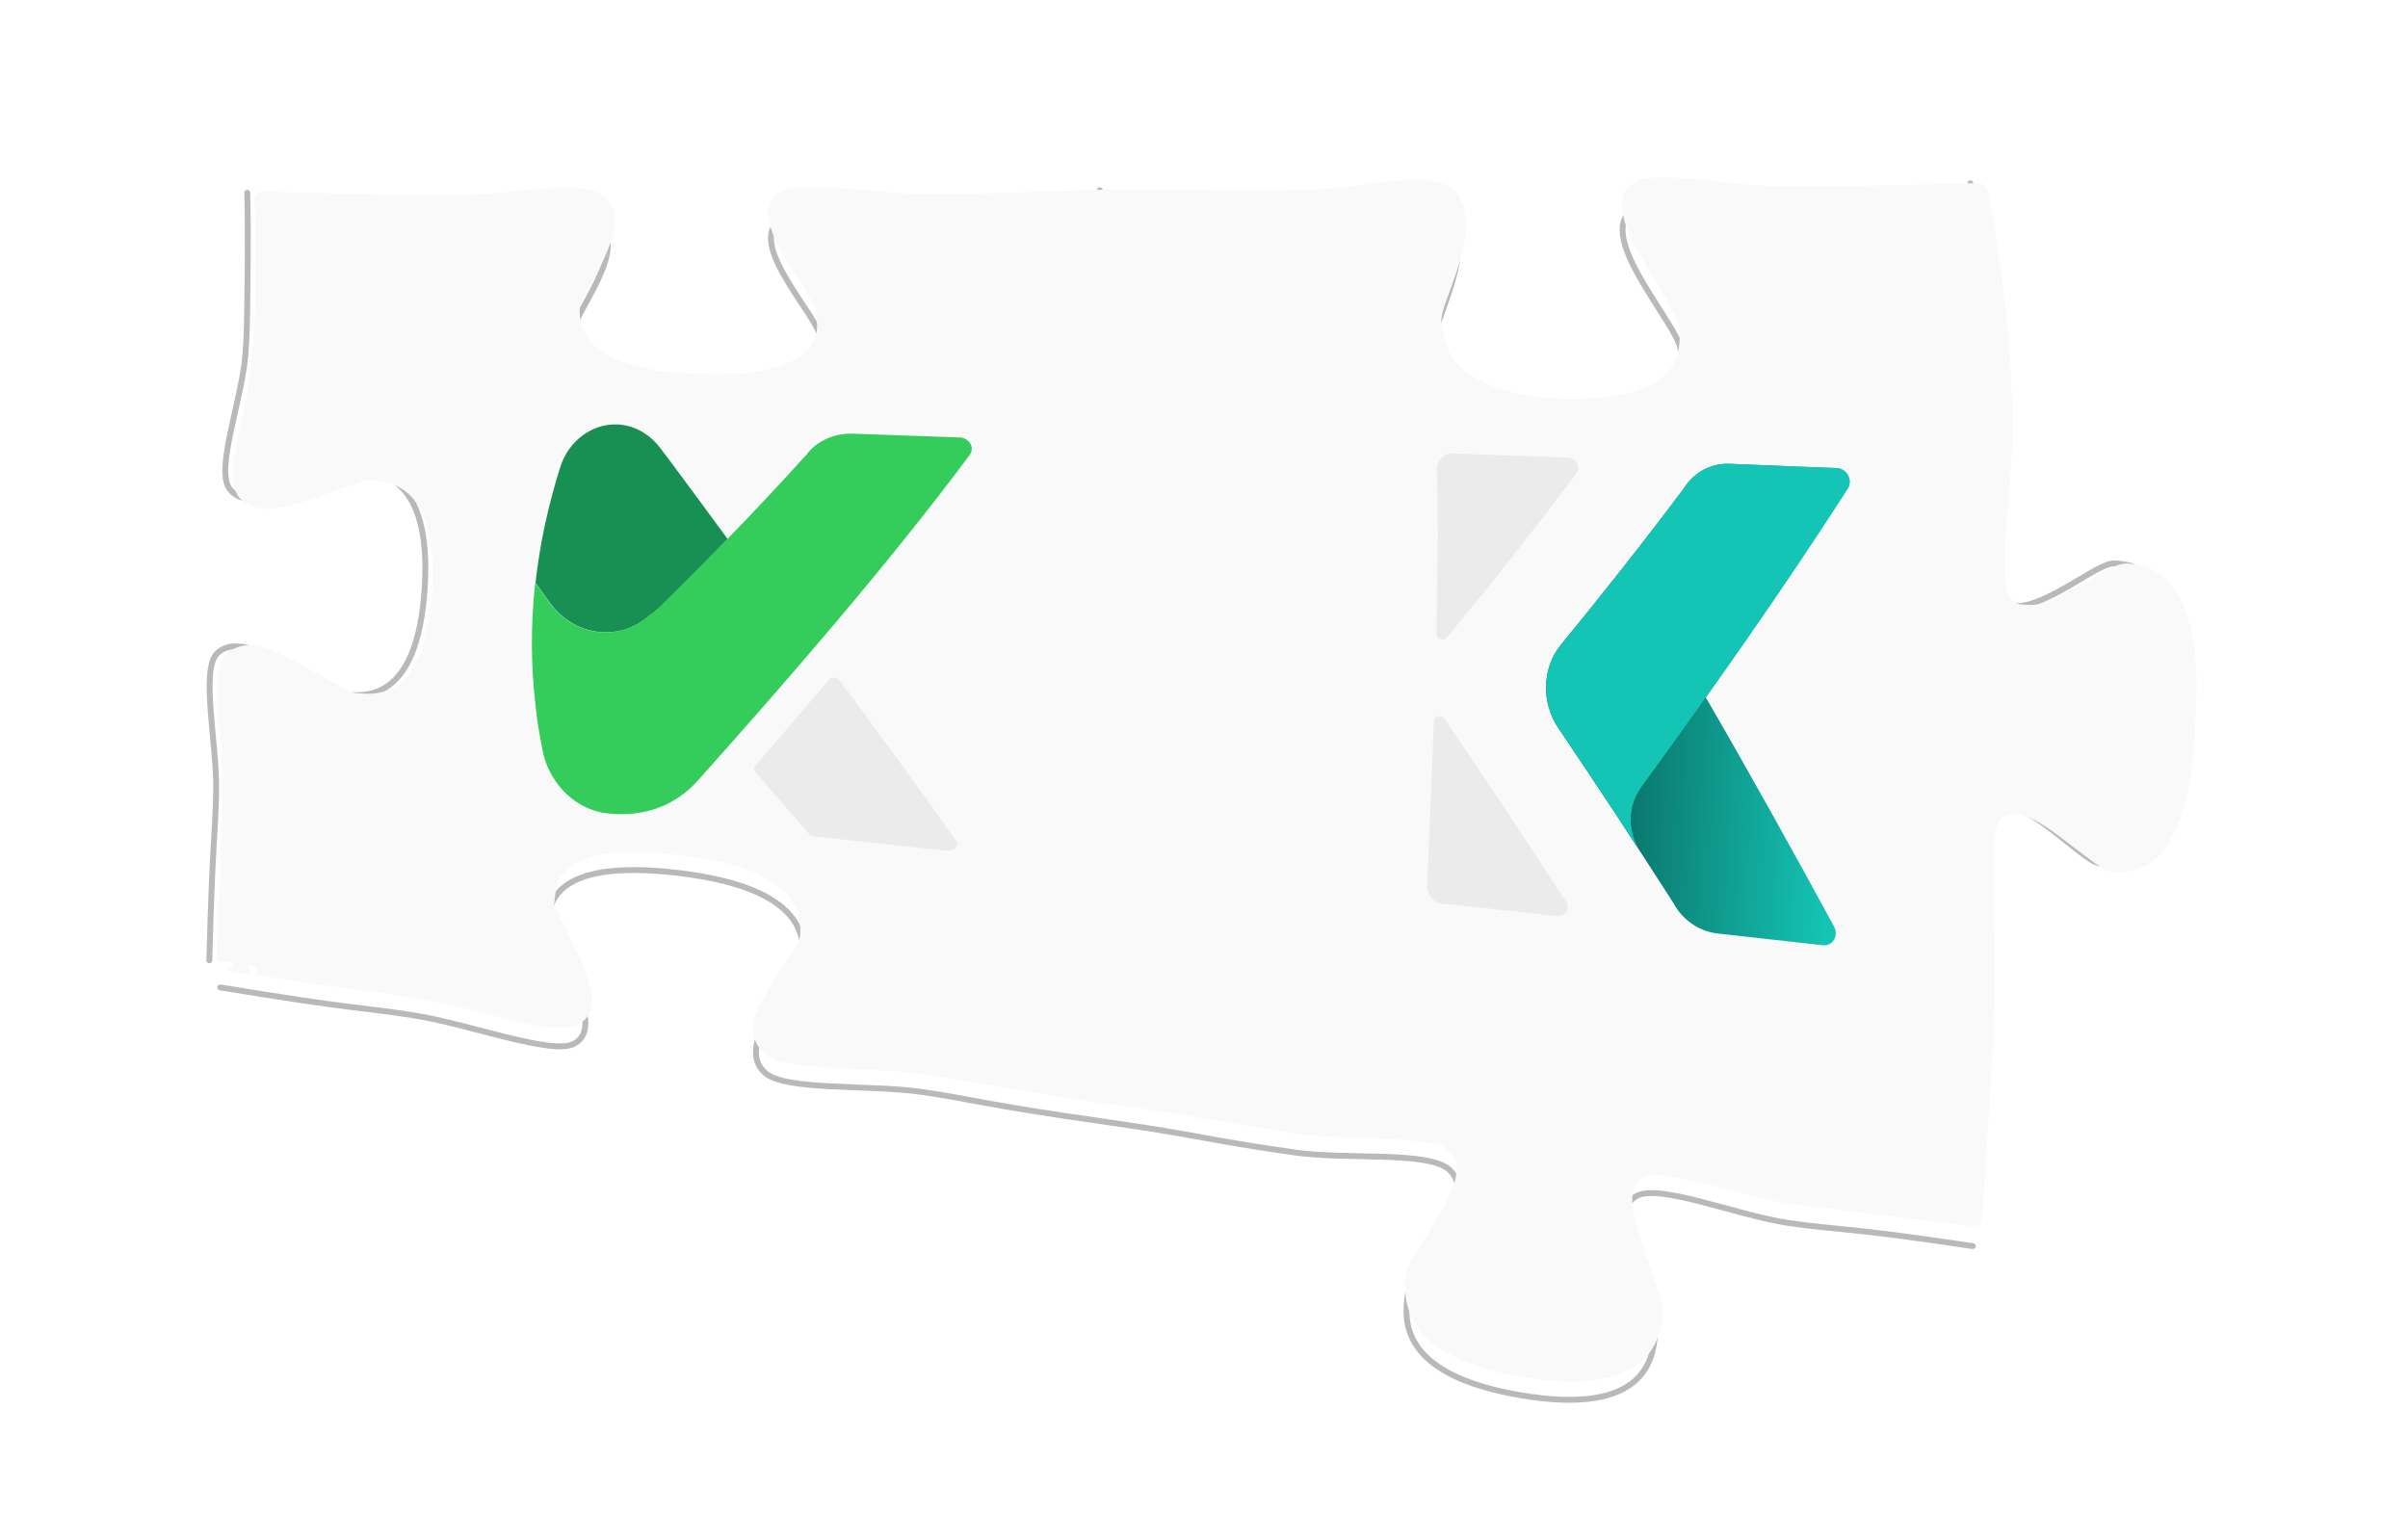 <?xml version="1.0" encoding="UTF-8" standalone="no"?>
<!-- Created with Inkscape (http://www.inkscape.org/) -->

<svg
   xmlns:dc="http://purl.org/dc/elements/1.1/"
   xmlns:cc="http://creativecommons.org/ns#"
   xmlns:rdf="http://www.w3.org/1999/02/22-rdf-syntax-ns#"
   xmlns:svg="http://www.w3.org/2000/svg"
   xmlns="http://www.w3.org/2000/svg"
   xmlns:xlink="http://www.w3.org/1999/xlink"
   xmlns:sodipodi="http://sodipodi.sourceforge.net/DTD/sodipodi-0.dtd"
   xmlns:inkscape="http://www.inkscape.org/namespaces/inkscape"
   width="41.727mm"
   height="26.243mm"
   viewBox="0 0 41.727 26.243"
   version="1.1"
   id="svg8"
   inkscape:version="0.92.3 (2405546, 2018-03-11)"
   sodipodi:docname="kamon-and-apm-puzzle.svg">
  <defs
     id="defs2">
    <inkscape:path-effect
       effect="envelope"
       id="path-effect2074"
       is_visible="true"
       yy="true"
       xx="true"
       bendpath1="M 76.401,25.634 114.625,23.578"
       bendpath2="m 116.238,23.768 -0.43,26.363"
       bendpath3="m 76.247,44.974 39.618,5.065"
       bendpath4="M 76.239,25.343 75.976,44.49"
       bendpath1-nodetypes="cc"
       bendpath2-nodetypes="cc"
       bendpath4-nodetypes="cc"
       bendpath3-nodetypes="cc" />
    <inkscape:path-effect
       effect="envelope"
       id="path-effect5230"
       is_visible="true"
       yy="true"
       xx="true"
       bendpath1="m 24.335,53.031 59.526,-0.783"
       bendpath2="M 76.141,53.031 V 82.643"
       bendpath3="m 28.306,81.338 47.835,1.305"
       bendpath4="m 22.13,50.159 2.206,32.484"
       bendpath1-nodetypes="cc"
       bendpath3-nodetypes="cc"
       bendpath4-nodetypes="cc" />
    <inkscape:path-effect
       effect="simplify"
       id="path-effect5228"
       is_visible="true"
       steps="14"
       threshold="0.002"
       smooth_angles="0"
       helper_size="5"
       simplify_individual_paths="false"
       simplify_just_coalesce="false" />
    <inkscape:path-effect
       effect="bend_path"
       id="path-effect5224"
       is_visible="true"
       bendpath="M 25.02,61.379 76.494,72.344"
       prop_scale="0.835"
       scale_y_rel="false"
       vertical="false"
       bendpath-nodetypes="cc" />
    <inkscape:path-effect
       effect="perspective-envelope"
       up_left_point="26.877,47.347"
       up_right_point="92.946,47.347"
       down_left_point="25.371,75.41"
       down_right_point="94.451,75.41"
       id="path-effect5222"
       is_visible="true"
       deform_type="perspective"
       horizontal_mirror="false"
       vertical_mirror="true"
       overflow_perspective="false" />
    <inkscape:path-effect
       effect="bend_path"
       id="path-effect5220"
       is_visible="true"
       bendpath="M 25.02,61.379 H 94.802"
       prop_scale="1"
       scale_y_rel="false"
       vertical="false" />
    <linearGradient
       id="XMLID_2_"
       gradientUnits="userSpaceOnUse"
       x1="128.813"
       y1="283.35"
       x2="274.688"
       y2="283.35"
       gradientTransform="matrix(1,0,0,-1,0,564.4)">
      <stop
         offset="0"
         style="stop-color:#0a6e65;stop-opacity:1"
         id="stop19" />
      <stop
         offset="1"
         style="stop-color:#14c4b4;stop-opacity:1"
         id="stop21" />
    </linearGradient>
    <linearGradient
       inkscape:collect="always"
       xlink:href="#XMLID_2_"
       id="linearGradient1682"
       gradientUnits="userSpaceOnUse"
       gradientTransform="matrix(1,0,0,-1,0,564.4)"
       x1="128.813"
       y1="283.35"
       x2="274.688"
       y2="283.35" />
    <filter
       style="color-interpolation-filters:sRGB"
       inkscape:label="Drop Shadow"
       id="filter1824">
      <feFlood
         flood-opacity="0.208"
         flood-color="rgb(0,0,0)"
         result="flood"
         id="feFlood1814" />
      <feComposite
         in="flood"
         in2="SourceGraphic"
         operator="in"
         result="composite1"
         id="feComposite1816" />
      <feGaussianBlur
         in="composite1"
         stdDeviation="0.6"
         result="blur"
         id="feGaussianBlur1818" />
      <feOffset
         dx="-2.77556e-17"
         dy="0.6"
         result="offset"
         id="feOffset1820" />
      <feComposite
         in="SourceGraphic"
         in2="offset"
         operator="over"
         result="composite2"
         id="feComposite1822" />
    </filter>
    <filter
       style="color-interpolation-filters:sRGB"
       inkscape:label="Drop Shadow"
       id="filter1836">
      <feFlood
         flood-opacity="0.208"
         flood-color="rgb(0,0,0)"
         result="flood"
         id="feFlood1826" />
      <feComposite
         in="flood"
         in2="SourceGraphic"
         operator="in"
         result="composite1"
         id="feComposite1828" />
      <feGaussianBlur
         in="composite1"
         stdDeviation="0.6"
         result="blur"
         id="feGaussianBlur1830" />
      <feOffset
         dx="-2.77556e-17"
         dy="0.6"
         result="offset"
         id="feOffset1832" />
      <feComposite
         in="SourceGraphic"
         in2="offset"
         operator="over"
         result="composite2"
         id="feComposite1834" />
    </filter>
    <filter
       style="color-interpolation-filters:sRGB"
       inkscape:label="Drop Shadow"
       id="filter1848">
      <feFlood
         flood-opacity="0.208"
         flood-color="rgb(0,0,0)"
         result="flood"
         id="feFlood1838" />
      <feComposite
         in="flood"
         in2="SourceGraphic"
         operator="in"
         result="composite1"
         id="feComposite1840" />
      <feGaussianBlur
         in="composite1"
         stdDeviation="0.6"
         result="blur"
         id="feGaussianBlur1842" />
      <feOffset
         dx="-2.77556e-17"
         dy="0.6"
         result="offset"
         id="feOffset1844" />
      <feComposite
         in="SourceGraphic"
         in2="offset"
         operator="over"
         result="composite2"
         id="feComposite1846" />
    </filter>
    <filter
       style="color-interpolation-filters:sRGB"
       inkscape:label="Drop Shadow"
       id="filter1860">
      <feFlood
         flood-opacity="0.208"
         flood-color="rgb(0,0,0)"
         result="flood"
         id="feFlood1850" />
      <feComposite
         in="flood"
         in2="SourceGraphic"
         operator="in"
         result="composite1"
         id="feComposite1852" />
      <feGaussianBlur
         in="composite1"
         stdDeviation="0.6"
         result="blur"
         id="feGaussianBlur1854" />
      <feOffset
         dx="-2.77556e-17"
         dy="0.6"
         result="offset"
         id="feOffset1856" />
      <feComposite
         in="SourceGraphic"
         in2="offset"
         operator="over"
         result="composite2"
         id="feComposite1858" />
    </filter>
    <filter
       style="color-interpolation-filters:sRGB"
       inkscape:label="Drop Shadow"
       id="filter1872">
      <feFlood
         flood-opacity="0.208"
         flood-color="rgb(0,0,0)"
         result="flood"
         id="feFlood1862" />
      <feComposite
         in="flood"
         in2="SourceGraphic"
         operator="in"
         result="composite1"
         id="feComposite1864" />
      <feGaussianBlur
         in="composite1"
         stdDeviation="0.6"
         result="blur"
         id="feGaussianBlur1866" />
      <feOffset
         dx="-2.77556e-17"
         dy="0.6"
         result="offset"
         id="feOffset1868" />
      <feComposite
         in="SourceGraphic"
         in2="offset"
         operator="over"
         result="composite2"
         id="feComposite1870" />
    </filter>
    <filter
       style="color-interpolation-filters:sRGB"
       inkscape:label="Drop Shadow"
       id="filter1886">
      <feFlood
         flood-opacity="0.208"
         flood-color="rgb(0,0,0)"
         result="flood"
         id="feFlood1876" />
      <feComposite
         in="flood"
         in2="SourceGraphic"
         operator="in"
         result="composite1"
         id="feComposite1878" />
      <feGaussianBlur
         in="composite1"
         stdDeviation="0.6"
         result="blur"
         id="feGaussianBlur1880" />
      <feOffset
         dx="-2.77556e-17"
         dy="0.6"
         result="offset"
         id="feOffset1882" />
      <feComposite
         in="SourceGraphic"
         in2="offset"
         operator="over"
         result="composite2"
         id="feComposite1884" />
    </filter>
    <filter
       style="color-interpolation-filters:sRGB"
       inkscape:label="Drop Shadow"
       id="filter1898">
      <feFlood
         flood-opacity="0.208"
         flood-color="rgb(0,0,0)"
         result="flood"
         id="feFlood1888" />
      <feComposite
         in="flood"
         in2="SourceGraphic"
         operator="in"
         result="composite1"
         id="feComposite1890" />
      <feGaussianBlur
         in="composite1"
         stdDeviation="0.6"
         result="blur"
         id="feGaussianBlur1892" />
      <feOffset
         dx="-2.77556e-17"
         dy="0.6"
         result="offset"
         id="feOffset1894" />
      <feComposite
         in="SourceGraphic"
         in2="offset"
         operator="over"
         result="composite2"
         id="feComposite1896" />
    </filter>
    <filter
       style="color-interpolation-filters:sRGB"
       inkscape:label="Drop Shadow"
       id="filter2060">
      <feFlood
         flood-opacity="0.208"
         flood-color="rgb(0,0,0)"
         result="flood"
         id="feFlood2050" />
      <feComposite
         in="flood"
         in2="SourceGraphic"
         operator="in"
         result="composite1"
         id="feComposite2052" />
      <feGaussianBlur
         in="composite1"
         stdDeviation="1"
         result="blur"
         id="feGaussianBlur2054" />
      <feOffset
         dx="-2.77556e-17"
         dy="0.4"
         result="offset"
         id="feOffset2056" />
      <feComposite
         in="SourceGraphic"
         in2="offset"
         operator="over"
         result="composite2"
         id="feComposite2058" />
    </filter>
    <filter
       style="color-interpolation-filters:sRGB"
       inkscape:label="Drop Shadow"
       id="filter2072">
      <feFlood
         flood-opacity="0.208"
         flood-color="rgb(0,0,0)"
         result="flood"
         id="feFlood2062" />
      <feComposite
         in="flood"
         in2="SourceGraphic"
         operator="in"
         result="composite1"
         id="feComposite2064" />
      <feGaussianBlur
         in="composite1"
         stdDeviation="1"
         result="blur"
         id="feGaussianBlur2066" />
      <feOffset
         dx="-2.77556e-17"
         dy="0.4"
         result="offset"
         id="feOffset2068" />
      <feComposite
         in="SourceGraphic"
         in2="offset"
         operator="over"
         result="composite2"
         id="feComposite2070" />
    </filter>
  </defs>
  <sodipodi:namedview
     id="base"
     pagecolor="#ffffff"
     bordercolor="#666666"
     borderopacity="1.0"
     inkscape:pageopacity="0.0"
     inkscape:pageshadow="2"
     inkscape:zoom="3.959798"
     inkscape:cx="-8.6115403"
     inkscape:cy="119.77715"
     inkscape:document-units="mm"
     inkscape:current-layer="layer1"
     showgrid="false"
     inkscape:window-width="2560"
     inkscape:window-height="1415"
     inkscape:window-x="1920"
     inkscape:window-y="0"
     inkscape:window-maximized="0"
     fit-margin-top="0"
     fit-margin-left="0"
     fit-margin-right="0"
     fit-margin-bottom="0" />
  <g
     inkscape:label="Layer 1"
     inkscape:groupmode="layer"
     id="layer1"
     transform="translate(-74.931,-26.677)">
    <g
       id="g1928"
       transform="matrix(0.852,0.035,-0.035,0.852,15.244,5.543)"
       inkscape:path-effect="#path-effect2074">
      <g
         style="stroke:#b9b9b9;stroke-linecap:round;stroke-opacity:1;filter:url(#filter1872)"
         id="RowGroup"
         transform="matrix(0,0.239,-0.239,0,129.72,10.784)">
        <title
           id="title1509">RowGroup</title>
        <path
           sodipodi:nodetypes="cscssscsc"
           d="m 55.166,77.253 c 5.531,-1.279 11.437,-2.11 12.567,-2.275 2.167,-0.317 3.972,-0.569 6.45,-0.75 5.388,-0.393 13.687,1.072 15.748,-0.312 3.465,-2.228 -3.004,-8.432 -2.97,-10.221 0.032,-1.682 0.111,-6.314 13.041,-6.119 12.902,0.195 12.603,4.614 12.5,6.279 -0.108,1.749 -7.037,7.881 -3.739,10.055 1.958,1.35 10.345,-0.235 15.691,-0.22 5.438,0.016 5.417,0.219 18.765,0.38"
           id="Cut_Row_1"
           inkscape:connector-curvature="0"
           style="fill:none;stroke:#b9b9b9;stroke-width:0.5px;stroke-linecap:round;stroke-opacity:1"
           inkscape:original-d="m 75,75 c 11.42332,0 11.5021,-0.295431 16.07143,-0.295431 4.569328,0 11.65966,1.654412 13.39286,0.295431 2.91492,-2.186187 -2.67857,-8.449317 -2.67857,-10.2219 0,-1.713498 0,-6.144958 10.71429,-6.144958 10.71429,0 10.71429,4.43146 10.71429,6.144958 0,1.772584 -5.59349,8.035714 -2.67857,10.2219 1.73319,1.358981 8.82353,-0.295431 13.39286,-0.295431 4.64811,0 4.64811,0.295431 16.07143,0.295431" />
        <path
           sodipodi:nodetypes="cscssscsc"
           d="m 58.791,151.177 c 4.722,-1.166 9.923,-1.974 10.852,-2.125 1.879,-0.305 3.429,-0.548 5.581,-0.73 4.667,-0.396 11.886,0.993 13.674,-0.392 3.005,-2.231 -2.675,-8.248 -2.664,-9.992 0.011,-1.607 0.021,-6.165 11.341,-6.312 11.336,-0.147 11.1,4.337 11.018,5.987 -0.088,1.754 -6.147,7.981 -3.258,10.145 1.715,1.346 9.073,-0.312 13.784,-0.3 0.072,1.9e-4 9.489,0.293 16.598,0.531"
           id="Cut_Row_2"
           inkscape:connector-curvature="0"
           style="fill:none;stroke:#b9b9b9;stroke-width:0.5px;stroke-linecap:round;stroke-opacity:1"
           inkscape:original-d="m 75,150 c 11.42332,0 11.5021,-0.29543 16.07143,-0.29543 4.569328,0 11.65966,1.65441 13.39286,0.29543 2.91492,-2.18619 -2.67857,-8.44932 -2.67857,-10.2219 0,-1.7135 0,-6.14496 10.71429,-6.14496 10.71429,0 10.71429,4.43146 10.71429,6.14496 0,1.77258 -5.59349,8.03571 -2.67857,10.2219 1.73319,1.35898 8.82353,-0.29543 13.39286,-0.29543 4.64811,0 4.64811,0.29543 16.07143,0.29543" />
        <path
           sodipodi:nodetypes="cscssscsc"
           d="m 61.99,223.605 c 3.315,-0.243 8.903,-0.372 9.064,-0.377 1.63,-0.05 2.817,-0.099 4.679,-0.032 3.915,0.141 9.959,2.208 11.501,0.847 2.591,-2.184 -2.072,-8.952 -2.028,-10.792 0.044,-1.806 0.122,-6.326 9.78,-6.1 9.709,0.227 9.404,4.726 9.28,6.583 -0.125,1.861 -5.482,8.415 -3.088,10.773 1.42,1.465 7.76,-0.281 11.811,-0.354 4.121,-0.074 4.034,0.149 14.34,-0.007"
           id="Cut_Row_3"
           inkscape:connector-curvature="0"
           style="fill:none;stroke:#b9b9b9;stroke-width:0.5px;stroke-linecap:round;stroke-opacity:1"
           inkscape:original-d="m 75,225 c 11.42332,0 11.5021,-0.29543 16.07143,-0.29543 4.569328,0 11.65966,1.65441 13.39286,0.29543 2.91492,-2.18619 -2.67857,-8.44932 -2.67857,-10.2219 0,-1.7135 0,-6.14496 10.71429,-6.14496 10.71429,0 10.71429,4.43146 10.71429,6.14496 0,1.77258 -5.59349,8.03571 -2.67857,10.2219 1.73319,1.35898 8.82353,-0.29543 13.39286,-0.29543 4.64811,0 4.64811,0.29543 16.07143,0.29543" />
      </g>
      <path
         style="fill:none;stroke:#b9b9b9;stroke-width:0.119px;stroke-linecap:round;stroke-opacity:1;filter:url(#filter1860)"
         inkscape:connector-curvature="0"
         id="Cut_Col_1"
         d="m 111.291,23.944 c -2.811,0.111 -2.788,0.199 -3.885,0.248 -1.097,0.049 -2.894,-0.315 -3.208,0.07 -0.536,0.621 1.103,2.244 1.17,2.72 0.066,0.466 0.199,1.645 -2.333,1.683 -2.498,0.037 -2.633,-1.104 -2.696,-1.542 -0.066,-0.456 0.923,-2.137 0.097,-2.671 -0.495,-0.333 -2.025,0.182 -3.076,0.237 -1.857,0.097 -1.845,0.023 -3.702,0.119 -2.61,0.137 -2.609,0.207 -3.651,0.259 -1.043,0.052 -2.739,-0.25 -3.073,0.08 -0.565,0.532 0.921,1.915 0.961,2.322 0.039,0.396 0.121,1.415 -2.429,1.433 -2.546,0.018 -2.584,-0.962 -2.604,-1.329 -0.022,-0.387 1.138,-1.807 0.387,-2.26 -0.449,-0.282 -2.027,0.149 -3.091,0.189 -1.082,0.041 -1.075,-0.017 -3.777,0.069"
         sodipodi:nodetypes="cscssscsccscssscsc"
         inkscape:original-d="m 111.82841,28.675538 c -2.72506,0 -2.74387,0.07048 -3.83389,0.07048 -1.09004,0 -2.78148,-0.394668 -3.19493,-0.07048 -0.69537,0.521525 0.63899,2.01562 0.63899,2.438477 0,0.408764 0,1.465908 -2.55594,1.465908 -2.55597,0 -2.55597,-1.057144 -2.55597,-1.465908 0,-0.422857 1.33437,-1.916952 0.639,-2.438477 -0.41347,-0.32419 -2.104897,0.07048 -3.194932,0.07048 -1.108824,0 -1.108824,-0.07048 -3.833907,-0.07048 m 5e-6,0 c -2.725082,0 -2.743875,0.07048 -3.833908,0.07048 -1.090033,0 -2.781461,-0.394668 -3.194924,-0.07048 -0.695367,0.521525 0.638983,2.01562 0.638983,2.438477 0,0.408764 0,1.465908 -2.55594,1.465908 -2.555939,0 -2.555939,-1.057144 -2.555939,-1.465908 0,-0.422857 1.334351,-1.916952 0.638984,-2.438477 -0.41346,-0.32419 -2.104891,0.07048 -3.194924,0.07048 -1.108826,0 -1.108826,-0.07048 -3.833907,-0.07048" />
      <path
         style="fill:none;stroke:#b9b9b9;stroke-width:0.119px;stroke-linecap:round;stroke-opacity:1;filter:url(#filter1848)"
         inkscape:connector-curvature="0"
         id="Cut_Col_2"
         d="m 112.05,44.949 c -2.672,-0.289 -2.692,-0.205 -3.762,-0.317 -1.07,-0.111 -2.721,-0.722 -3.136,-0.401 -0.697,0.514 0.548,2.326 0.519,2.801 -0.029,0.461 -0.12,1.647 -2.672,1.323 -2.527,-0.32 -2.417,-1.476 -2.384,-1.916 0.035,-0.46 1.432,-1.949 0.763,-2.586 -0.398,-0.394 -2.08,-0.131 -3.159,-0.239 -1.884,-0.188 -1.919,-0.268 -3.803,-0.456 -2.713,-0.274 -2.735,-0.35 -3.827,-0.462 -1.093,-0.113 -2.808,0.097 -3.216,-0.267 -0.687,-0.589 0.681,-1.922 0.683,-2.338 0.003,-0.41 0.01,-1.435 -2.593,-1.639 -2.619,-0.206 -2.618,0.784 -2.618,1.169 7.4e-4,0.399 1.358,1.963 0.639,2.383 -0.427,0.263 -2.149,-0.309 -3.27,-0.439 -1.14,-0.132 -1.13,-0.06 -3.965,-0.408"
         sodipodi:nodetypes="cscssscsccscssscsc"
         inkscape:original-d="m 111.82841,46.56711 c -2.72506,0 -2.74387,0.07048 -3.83389,0.07048 -1.09004,0 -2.78148,-0.394667 -3.19493,-0.07048 -0.69537,0.521524 0.63899,2.01562 0.63899,2.438477 0,0.408764 0,1.465906 -2.55594,1.465906 -2.55597,0 -2.55597,-1.057142 -2.55597,-1.465906 0,-0.422857 1.33437,-1.916953 0.639,-2.438477 -0.41347,-0.324192 -2.104897,0.07048 -3.194932,0.07048 -1.108824,0 -1.108824,-0.07048 -3.833907,-0.07048 m 5e-6,0 c -2.725082,0 -2.743875,-0.07048 -3.833908,-0.07048 -1.090033,0 -2.781461,0.394666 -3.194924,0.07048 -0.695367,-0.521525 0.638983,-2.015621 0.638983,-2.438478 0,-0.408764 0,-1.465908 -2.55594,-1.465908 -2.555939,0 -2.555939,1.057144 -2.555939,1.465908 0,0.422857 1.334351,1.916953 0.638984,2.438478 -0.41346,0.324189 -2.104891,-0.07048 -3.194924,-0.07048 -1.108826,0 -1.108826,0.07048 -3.833907,0.07048" />
      <path
         transform="matrix(0.265,0,0,0.265,71.537,27.064)"
         inkscape:connector-curvature="0"
         id="path1692"
         d="m 116.201,79.679 c -4.281,-1.048 -6.249,-3.076 -6.018,-6.038 0.057,-0.726 0.15,-0.948 0.846,-2.138 1.494,-2.553 2.299,-4.244 2.524,-5.073 0.424,-1.565 0.077,-2.707 -1.025,-3.435 -0.567,-0.375 -0.738,-0.416 -2.295,-0.557 -0.922,-0.084 -3.148,-0.125 -4.936,-0.094 -3.006,0.052 -3.511,0.022 -6.568,-0.358 -1.829,-0.227 -5.262,-0.645 -7.667,-0.933 0.26,0.031 -4.62,-0.554 -4.361,-0.523 0.01,-0.266 0.019,-0.532 0.028,-0.798 0.015,-0.439 0.141,-3.033 0.243,-5.759 0.292,-7.737 0.208,-9.911 -0.122,-13.236 -0.39,-3.919 -0.422,-6.076 -0.089,-6.821 0.263,-0.588 0.848,-0.923 1.559,-0.892 0.719,0.032 2.307,0.696 3.656,1.539 0.67,0.418 1.781,1.09 2.381,1.439 1.109,0.645 1.142,0.657 2.088,0.641 3.403,-0.056 5.092,-3.363 5.011,-10.113 -0.042,-3.497 -0.443,-5.735 -1.322,-7.545 -0.936,-1.928 -2.178,-2.852 -3.958,-2.984 -1.123,-0.083 -1.143,-0.061 -3.556,1.326 -2.445,1.406 -3.352,1.752 -4.394,1.752 -0.759,3.34e-4 -0.867,-0.034 -1.226,-0.385 -0.216,-0.212 -0.454,-0.592 -0.528,-0.845 -0.234,-0.797 -0.216,-3.271 -0.064,-6.516 0.12,-2.553 0.16,-5.974 -1.088,-12.906 -0.557,-3.097 -1.065,-5.085 -1.249,-5.87 -0.065,-0.277 -0.132,-0.554 -0.201,-0.83 -0.817,0.025 6.327,-0.19 5.51,-0.165 8.403,-0.251 9.926,-0.354 13.474,-0.976 5.512,-0.967 6.73,-0.767 7.243,1.4 0.266,1.124 0.137,2.432 -0.932,5.701 -0.631,1.927 -0.702,2.41 -0.382,3.569 0.506,1.832 1.45,2.976 3.246,3.871 2.016,1.005 5.496,1.456 8.847,1.116 2.356,-0.239 3.792,-0.626 4.994,-1.354 1.613,-0.978 2.332,-2.214 2.344,-4.142 0.007,-1.184 -0.144,-1.635 -1.893,-4.286 -1.895,-2.872 -2.548,-3.921 -2.811,-5.025 -0.544,-2.285 0.371,-2.654 6.5,-2.212 3.968,0.286 5.396,0.242 14.226,-0.331 1.926,-0.125 3.861,-0.249 5.807,-0.371 0.585,2.393 1.063,4.786 1.457,7.17 1.426,8.617 1.283,12.834 1.138,15.842 -0.293,6.085 -0.24,7.708 0.883,8.729 0.405,0.368 0.552,0.411 1.468,0.427 1.244,0.022 2.142,-0.351 4.78,-2.031 2.302,-1.466 2.452,-1.535 3.361,-1.42 2.43,0.309 3.883,2.577 4.393,7.013 0.229,1.993 0.156,6.766 -0.123,8.732 -0.619,4.363 -2.026,6.453 -4.42,6.601 -0.914,0.057 -0.683,0.155 -4.462,-2.481 -2.717,-1.895 -4.429,-2.151 -5.377,-0.872 -0.697,0.94 -0.771,2.83 -0.312,8.347 0.347,4.18 0.388,5.945 0.195,15.609 -0.046,2.319 -0.098,4.693 -0.162,7.01 -0.047,-0.004 -4.237,-0.356 -4.284,-0.36 -2.464,-0.206 -5.655,-0.462 -7.569,-0.609 -3.056,-0.235 -3.509,-0.305 -6.5,-0.978 -1.773,-0.399 -3.964,-0.801 -4.89,-0.901 -1.55,-0.167 -1.721,-0.158 -2.302,0.111 -1.132,0.524 -1.53,1.613 -1.216,3.285 0.178,0.943 0.874,2.846 2.013,5.705 0.537,1.348 0.6,1.633 0.553,2.356 -0.205,3.155 -2.554,4.613 -7.189,4.55 -1.521,-0.021 -3.774,-0.313 -5.279,-0.681 0,0 -1e-5,-4e-6 -1e-5,-4e-6 z"
         style="opacity:1;fill:#f9f9f9;fill-opacity:1;stroke:#f9f9f9;stroke-width:1.285;stroke-linecap:round;stroke-linejoin:round;stroke-miterlimit:4;stroke-dasharray:none;stroke-dashoffset:0;stroke-opacity:1;paint-order:normal;filter:url(#filter2072)"
         inkscape:original-d="m 115.69206,88.065288 c -4.3599,-0.454982 -6.56786,-2.066582 -6.56786,-4.793902 0,-0.660282 0.0777,-0.888043 0.69514,-2.037371 1.34482,-2.50336 2.08258,-4.079962 2.28281,-4.878411 0.36814,-1.467995 -0.012,-2.476933 -1.14723,-3.044701 -0.58432,-0.292242 -0.75769,-0.314826 -2.3358,-0.30428 -0.93755,0.0063 -3.18198,0.168902 -4.98763,0.361416 -3.03904,0.324013 -3.53164,0.344272 -6.629122,0.272649 -1.840372,-0.04256 -5.320663,-0.11469 -7.733981,-0.160299 l -4.38785,-0.08292 0.0036,-0.769328 c 0.002,-0.423131 0.0578,-2.928529 0.124013,-5.567553 0.194757,-7.762553 0.171726,-9.34011 -0.187108,-12.81631 -0.391023,-3.78802 -0.416464,-5.897996 -0.08005,-6.638705 0.266014,-0.585697 0.856079,-0.937439 1.572606,-0.937439 0.722807,0 2.322936,0.577603 3.680806,1.32867 0.694479,0.384132 1.77408,0.957433 2.399112,1.274001 1.116521,0.5655 1.153437,0.574501 2.108113,0.514095 3.456597,-0.218714 5.143697,-3.432269 5.149689,-9.809026 0.0031,-3.314207 -0.347957,-5.421468 -1.188565,-7.134203 -0.893798,-1.821113 -2.116073,-2.697549 -3.923782,-2.81356 -1.127176,-0.07234 -1.174216,-0.05559 -3.660684,1.302997 -2.535167,1.385201 -3.439291,1.736691 -4.505144,1.751435 -0.769012,0.01063 -0.87759,-0.02109 -1.231923,-0.359962 -0.21372,-0.204397 -0.444726,-0.573734 -0.513347,-0.820749 -0.212312,-0.76426 -0.138784,-3.219536 0.191174,-6.383767 0.356546,-3.419211 0.379232,-4.926088 0.190092,-12.626906 -0.06652,-2.708472 -0.122679,-5.2888147 -0.124792,-5.7340956 l -0.0038,-0.8096014 5.713676,0.1149291 c 8.690366,0.1748045 10.266727,0.1461637 14.047437,-0.255227 5.88848,-0.6251699 7.00793,-0.3684369 7.00793,1.6071938 0,1.0847073 -0.43792,2.1546642 -2.11593,5.1697961 -0.96351,1.731277 -1.10348,2.219753 -0.93893,3.276717 0.26512,1.702875 1.11097,2.785667 2.84153,3.637472 1.95274,0.96117 5.44554,1.413145 8.8776,1.148777 2.41201,-0.185795 3.89879,-0.515131 5.18612,-1.148777 1.73309,-0.85305 2.57636,-1.934246 2.84265,-3.644681 0.16946,-1.088521 0.0652,-1.408645 -1.25082,-3.842116 -1.37996,-2.551596 -1.79516,-3.5968862 -1.80081,-4.5336415 -0.0123,-2.0450901 1.06248,-2.3014962 7.00358,-1.6707404 3.7794,0.4012517 5.35989,0.4300415 14.02696,0.2555115 l 5.6932,-0.1146447 0.11344,6.0494831 c 0.1605,8.558959 0.14039,9.605962 -0.25806,13.436224 -0.53629,5.155331 -0.40574,6.607659 0.66745,7.425436 0.40109,0.305629 0.54971,0.339644 1.46589,0.335498 1.24954,-0.0057 2.14398,-0.343193 4.7906,-1.807861 2.29936,-1.272487 2.45359,-1.329971 3.3503,-1.24866 2.4021,0.217815 3.81911,2.079785 4.37145,5.744158 0.24585,1.631035 0.24585,5.629825 0,7.26086 -0.55035,3.651178 -1.93961,5.473171 -4.36243,5.721291 -0.90375,0.09255 -0.71104,0.171894 -4.54185,-1.869949 -2.76918,-1.475987 -4.49816,-1.63276 -5.45578,-0.494695 -0.70344,0.835995 -0.76563,2.455429 -0.2746,7.150995 0.38187,3.651823 0.40619,4.959483 0.24804,13.337499 l -0.11344,6.00983 -4.36788,0.08259 c -2.40233,0.04542 -5.87364,0.117406 -7.71401,0.159963 -3.09748,0.07162 -3.59008,0.05136 -6.62913,-0.272649 -1.80564,-0.192514 -4.05008,-0.35515 -4.98762,-0.361416 -1.57811,-0.01054 -1.75148,0.01203 -2.3358,0.30428 -1.13745,0.568889 -1.5174,1.580491 -1.14358,3.044701 0.20685,0.810174 0.98342,2.473331 2.27786,4.878411 0.61643,1.145333 0.69644,1.378417 0.69644,2.028954 0,2.8048 -2.18347,4.351139 -6.80034,4.816017 -1.5146,0.152507 -3.78293,0.146665 -5.31962,-0.0137 z" />
      <path
         transform="matrix(0.265,0,0,0.265,71.537,27.064)"
         inkscape:connector-curvature="0"
         id="path1690"
         d="M 39.918,55.924 C 33.521,54.588 33.742,54.632 28.207,54.134 c -2.894,-0.26 -6.25,-0.603 -7.663,-0.775 0.004,5.04e-4 -2.487,-0.305 -2.483,-0.304 0.014,-1.663 0.016,-3.359 0.016,-5.011 1.81e-4,-7.626 -0.053,-9.323 -0.441,-12.054 -0.194,-1.367 -0.331,-3.031 -0.331,-3.963 5.23e-4,-1.799 0.138,-2.142 0.929,-2.486 0.919,-0.4 2.163,-0.09 4.76,1.235 4.04,2.061 3.627,1.918 4.794,1.946 1.881,0.046 3.313,-0.718 4.231,-2.253 1.532,-2.563 1.873,-8.642 0.68,-11.884 -0.772,-2.096 -2.198,-3.275 -4.158,-3.456 -0.46,-0.042 -1.036,-0.05 -1.278,-0.017 -0.24,0.033 -1.493,0.513 -2.782,1.055 -2.59,1.09 -4.252,1.529 -5.106,1.405 -1.768,-0.257 -1.932,-1.297 -1.08,-6.048 0.451,-2.517 0.837,-5.373 0.575,-12.159 -0.062,-1.597 -0.161,-3.198 -0.312,-4.795 0.031,-4.268e-4 5.585,-0.081 5.617,-0.082 8.114,-0.126 10.306,-0.245 13.048,-0.64 5.644,-0.814 6.879,-0.775 7.532,0.468 0.454,0.865 0.282,2.134 -1.57,5.878 -0.592,1.196 -0.658,1.371 -0.624,1.998 0.141,2.613 2.148,4.167 6.347,4.798 1.687,0.253 5.802,0.229 7.454,-0.052 C 58.031,6.655 59.384,6.197 60.221,5.634 61.144,5.012 61.493,4.6 61.845,3.71 62.09,3.091 62.123,2.81 62.042,1.939 62.01,1.594 61.976,1.249 61.941,0.905 61.508,0.255 61.071,-0.393 60.628,-1.04 c -1.717,-2.505 -2.297,-3.428 -2.539,-4.383 -0.158,-0.625 -0.157,-0.786 0.022,-1.163 0.347,-0.729 0.617,-0.825 2.664,-0.915 1.054,-0.046 2.903,-0.01 4.414,0.088 2.964,0.192 4.631,0.15 12.739,-0.436 0.094,-0.007 5.33,-0.389 5.424,-0.395 0.376,1.439 0.706,2.879 0.997,4.315 0.571,2.819 0.968,5.487 1.269,7.918 0.382,3.086 0.406,4.112 0.276,6.96 -0.162,3.541 -0.212,5.706 -0.004,6.795 0.137,0.715 0.709,1.461 1.337,1.739 0.968,0.429 2.44,0.105 4.497,-1.027 3.914,-2.155 3.482,-2.007 4.442,-1.916 1.083,0.103 1.834,0.464 2.555,1.235 1.066,1.14 1.754,3.074 2.071,5.921 0.432,3.875 0.056,7.703 -0.934,9.899 -0.734,1.627 -1.864,2.442 -3.454,2.503 -0.904,0.034 -0.54,0.184 -4.238,-2.016 -1.002,-0.596 -2.123,-1.183 -2.5,-1.314 -1.454,-0.503 -2.72,-0.268 -3.249,0.594 -0.362,0.59 -0.559,2.091 -0.458,3.496 0.046,0.638 0.206,2.293 0.353,3.651 0.282,2.603 0.396,6.587 0.089,14.708 -0.067,1.773 -0.146,3.562 -0.242,5.338 0.142,0.017 -4.745,-0.564 -4.602,-0.548 -2.573,-0.307 -5.935,-0.72 -7.643,-0.94 -2.788,-0.358 -3.304,-0.386 -6.343,-0.38 -3.956,0.008 -6.524,-0.217 -7.219,-0.604 -0.258,-0.143 -0.58,-0.459 -0.716,-0.7 -0.52,-0.924 -0.221,-2.018 1.136,-4.342 2,-3.423 1.915,-3.298 1.92,-4.05 0.011,-1.891 -0.971,-3.423 -2.847,-4.437 -1.897,-1.026 -3.664,-1.439 -7.21,-1.716 -4.477,-0.35 -7.081,0.05 -8.747,1.339 -0.895,0.692 -1.292,1.465 -1.372,2.678 0.003,-0.041 -0.068,1.02 -0.065,0.979 0.245,0.439 0.489,0.88 0.733,1.321 2.139,3.873 2.642,5.269 2.436,6.207 -0.278,1.259 -1.706,1.396 -5.699,0.562 0,0 -2e-6,4e-6 -2e-6,4e-6 z"
         style="opacity:1;fill:#f9f9f9;fill-opacity:1;stroke:#f9f9f9;stroke-width:1.285;stroke-linecap:round;stroke-linejoin:round;stroke-miterlimit:4;stroke-dasharray:none;stroke-dashoffset:0;stroke-opacity:1;paint-order:normal;filter:url(#filter2060)"
         inkscape:original-d="m 38.476655,73.756162 c -6.219912,-0.637543 -6.062408,-0.631084 -11.401007,-0.467485 -2.757684,0.08451 -6.088615,0.152492 -7.402067,0.151074 l -2.388096,-0.0026 0.115253,-5.587406 c 0.176541,-8.558675 0.148307,-10.476839 -0.199331,-13.542357 -0.171788,-1.514852 -0.304146,-3.436583 -0.308733,-4.482552 -0.009,-2.055896 0.108146,-2.456711 0.850417,-2.9093 0.862824,-0.526095 2.031246,-0.253791 4.507989,1.0506 3.825289,2.01461 3.483906,1.878338 4.569087,1.823858 1.790598,-0.0899 3.159755,-1.041802 4.019547,-2.794587 1.446327,-2.94851 1.647333,-9.615859 0.398334,-13.212816 -0.80099,-2.306753 -2.216718,-3.597464 -4.112854,-3.749668 -0.445143,-0.03573 -0.999454,-0.02877 -1.231802,0.01548 -0.232348,0.04425 -1.41682,0.620689 -2.63216,1.280986 -2.441259,1.326343 -3.986161,1.902359 -4.806946,1.792268 -1.675125,-0.224681 -1.899921,-1.424475 -1.306339,-6.972269 0.403691,-3.773021 0.433126,-5.427747 0.252488,-14.194309 l -0.115554,-5.6080118 5.671393,0.1146026 c 8.299392,0.167707 10.433835,0.1383763 13.357158,-0.1835491 5.916114,-0.6515006 7.180445,-0.5133513 7.650527,0.8359472 0.353,1.0132349 -0.08533,2.2340431 -2.266295,6.3118701 -0.681849,1.274878 -0.758762,1.49432 -0.758762,2.164841 0,2.862131 2.001684,4.573916 6.167491,5.274267 1.672952,0.281254 5.81631,0.281254 7.489261,0 1.695128,-0.284983 3.087788,-0.75051 3.967684,-1.326286 0.976861,-0.639227 1.351783,-1.054984 1.781621,-1.975669 0.299981,-0.642542 0.353807,-0.920634 0.354378,-1.830901 l 6.74e-4,-1.073287 -1.116842,-2.05123 C 58.159029,9.9920731 57.714455,8.9306952 57.640445,7.9696289 57.590301,7.3184961 57.6252,7.1454501 57.882964,6.7671048 c 0.501965,-0.7367808 0.810495,-0.821877 2.943316,-0.811801 1.100016,0.0052 3.005665,0.1343723 4.545686,0.3081322 3.057558,0.3449827 4.719011,0.3698494 13.269694,0.1986055 l 5.693549,-0.1140244 0.08273,4.2185869 c 0.0455,2.320223 0.117788,5.809577 0.160642,7.75412 0.0723,3.280766 0.05315,3.772106 -0.265809,6.81853 -0.35911,3.429936 -0.450706,5.642087 -0.276011,6.666022 0.119569,0.70083 0.681301,1.423331 1.311261,1.686546 0.973239,0.406644 2.464397,0.06227 4.583282,-1.058474 4.009681,-2.12085 3.632692,-1.965282 4.573243,-1.887189 1.097467,0.09112 1.847284,0.43151 2.555311,1.160017 1.046809,1.077087 1.686202,2.906284 1.957421,5.599854 0.369248,3.66715 -0.03621,7.298736 -1.052305,9.425235 -0.751924,1.573634 -1.898972,2.402902 -3.507188,2.535553 -0.894226,0.07376 -0.56725,0.207006 -4.273944,-1.741691 -1.006996,-0.529401 -2.139526,-1.052441 -2.516732,-1.16231 -1.464664,-0.426616 -2.739026,-0.146902 -3.27394,0.718607 -0.366179,0.59249 -0.567379,2.068258 -0.468242,3.43446 0.04549,0.626931 0.203965,2.219475 0.35216,3.538987 0.313983,2.795666 0.354148,6.105561 0.172991,14.255684 l -0.114792,5.164311 -4.620298,-0.08087 c -2.541165,-0.04448 -5.984006,-0.116055 -7.650758,-0.159062 -2.767799,-0.07142 -3.315004,-0.04779 -6.313453,0.272673 -3.925795,0.41957 -6.462218,0.475529 -7.163005,0.158032 -0.258909,-0.117302 -0.585418,-0.401363 -0.725576,-0.631247 -0.534873,-0.8773 -0.269639,-2.029524 1.040873,-4.521718 1.940445,-3.690134 1.860079,-3.50465 1.860079,-4.293104 0,-1.921038 -0.974521,-3.40005 -2.826293,-4.289409 -1.871559,-0.898861 -3.610578,-1.191211 -7.085828,-1.191211 -4.384493,0 -6.911848,0.639467 -8.537599,2.160167 -0.872033,0.815686 -1.260275,1.676184 -1.34115,2.972528 l -0.0652,1.045037 0.712221,1.324487 c 2.088302,3.883526 2.611417,5.23678 2.419595,6.25928 -0.251771,1.342053 -1.646957,1.657025 -5.562238,1.255708 z" />
      <path
         style="opacity:1;fill:none;fill-opacity:1;stroke:none;stroke-width:1.285;stroke-linecap:round;stroke-linejoin:round;stroke-miterlimit:4;stroke-dasharray:none;stroke-dashoffset:0;stroke-opacity:1;paint-order:normal;filter:url(#filter1836)"
         d="M 39.918,55.924 C 33.521,54.588 33.742,54.632 28.207,54.134 c -2.894,-0.26 -6.25,-0.603 -7.663,-0.775 0.004,5.04e-4 -2.487,-0.305 -2.483,-0.304 0.014,-1.663 0.016,-3.359 0.016,-5.011 1.81e-4,-7.626 -0.053,-9.323 -0.441,-12.054 -0.194,-1.367 -0.331,-3.031 -0.331,-3.963 5.23e-4,-1.799 0.138,-2.142 0.929,-2.486 0.919,-0.4 2.163,-0.09 4.76,1.235 4.04,2.061 3.627,1.918 4.794,1.946 1.881,0.046 3.313,-0.718 4.231,-2.253 1.532,-2.563 1.873,-8.642 0.68,-11.884 -0.772,-2.096 -2.198,-3.275 -4.158,-3.456 -0.46,-0.042 -1.036,-0.05 -1.278,-0.017 -0.24,0.033 -1.493,0.513 -2.782,1.055 -2.59,1.09 -4.252,1.529 -5.106,1.405 -1.768,-0.257 -1.932,-1.297 -1.08,-6.048 0.451,-2.517 0.837,-5.373 0.575,-12.159 -0.062,-1.597 -0.161,-3.198 -0.312,-4.795 0.031,-4.268e-4 5.585,-0.081 5.617,-0.082 8.114,-0.126 10.306,-0.245 13.048,-0.64 5.644,-0.814 6.879,-0.775 7.532,0.468 0.454,0.865 0.282,2.134 -1.57,5.878 -0.592,1.196 -0.658,1.371 -0.624,1.998 0.141,2.613 2.148,4.167 6.347,4.798 1.687,0.253 5.802,0.229 7.454,-0.052 C 58.031,6.655 59.384,6.197 60.221,5.634 61.144,5.012 61.493,4.6 61.845,3.71 62.09,3.091 62.123,2.81 62.042,1.939 62.01,1.594 61.976,1.249 61.941,0.905 61.508,0.255 61.071,-0.393 60.628,-1.04 c -1.717,-2.505 -2.297,-3.428 -2.539,-4.383 -0.158,-0.625 -0.157,-0.786 0.022,-1.163 0.347,-0.729 0.617,-0.825 2.664,-0.915 1.054,-0.046 2.903,-0.01 4.414,0.088 2.964,0.192 4.631,0.15 12.739,-0.436 0.094,-0.007 5.33,-0.389 5.424,-0.395 0.376,1.439 0.706,2.879 0.997,4.315 0.571,2.819 0.968,5.487 1.269,7.918 0.382,3.086 0.406,4.112 0.276,6.96 -0.162,3.541 -0.212,5.706 -0.004,6.795 0.137,0.715 0.709,1.461 1.337,1.739 0.968,0.429 2.44,0.105 4.497,-1.027 3.914,-2.155 3.482,-2.007 4.442,-1.916 1.083,0.103 1.834,0.464 2.555,1.235 1.066,1.14 1.754,3.074 2.071,5.921 0.432,3.875 0.056,7.703 -0.934,9.899 -0.734,1.627 -1.864,2.442 -3.454,2.503 -0.904,0.034 -0.54,0.184 -4.238,-2.016 -1.002,-0.596 -2.123,-1.183 -2.5,-1.314 -1.454,-0.503 -2.72,-0.268 -3.249,0.594 -0.362,0.59 -0.559,2.091 -0.458,3.496 0.046,0.638 0.206,2.293 0.353,3.651 0.282,2.603 0.396,6.587 0.089,14.708 -0.067,1.773 -0.146,3.562 -0.242,5.338 0.142,0.017 -4.745,-0.564 -4.602,-0.548 -2.573,-0.307 -5.935,-0.72 -7.643,-0.94 -2.788,-0.358 -3.304,-0.386 -6.343,-0.38 -3.956,0.008 -6.524,-0.217 -7.219,-0.604 -0.258,-0.143 -0.58,-0.459 -0.716,-0.7 -0.52,-0.924 -0.221,-2.018 1.136,-4.342 2,-3.423 1.915,-3.298 1.92,-4.05 0.011,-1.891 -0.971,-3.423 -2.847,-4.437 -1.897,-1.026 -3.664,-1.439 -7.21,-1.716 -4.477,-0.35 -7.081,0.05 -8.747,1.339 -0.895,0.692 -1.292,1.465 -1.372,2.678 0.003,-0.041 -0.068,1.02 -0.065,0.979 0.245,0.439 0.489,0.88 0.733,1.321 2.139,3.873 2.642,5.269 2.436,6.207 -0.278,1.259 -1.706,1.396 -5.699,0.562 0,0 -2e-6,4e-6 -2e-6,4e-6 z"
         id="path1874"
         inkscape:connector-curvature="0"
         transform="matrix(0.265,0,0,0.265,71.537,27.064)"
         inkscape:original-d="m 38.476655,73.756162 c -6.219912,-0.637543 -6.062408,-0.631084 -11.401007,-0.467485 -2.757684,0.08451 -6.088615,0.152492 -7.402067,0.151074 l -2.388096,-0.0026 0.115253,-5.587406 c 0.176541,-8.558675 0.148307,-10.476839 -0.199331,-13.542357 -0.171788,-1.514852 -0.304146,-3.436583 -0.308733,-4.482552 -0.009,-2.055896 0.108146,-2.456711 0.850417,-2.9093 0.862824,-0.526095 2.031246,-0.253791 4.507989,1.0506 3.825289,2.01461 3.483906,1.878338 4.569087,1.823858 1.790598,-0.0899 3.159755,-1.041802 4.019547,-2.794587 1.446327,-2.94851 1.647333,-9.615859 0.398334,-13.212816 -0.80099,-2.306753 -2.216718,-3.597464 -4.112854,-3.749668 -0.445143,-0.03573 -0.999454,-0.02877 -1.231802,0.01548 -0.232348,0.04425 -1.41682,0.620689 -2.63216,1.280986 -2.441259,1.326343 -3.986161,1.902359 -4.806946,1.792268 -1.675125,-0.224681 -1.899921,-1.424475 -1.306339,-6.972269 0.403691,-3.773021 0.433126,-5.427747 0.252488,-14.194309 l -0.115554,-5.6080118 5.671393,0.1146026 c 8.299392,0.167707 10.433835,0.1383763 13.357158,-0.1835491 5.916114,-0.6515006 7.180445,-0.5133513 7.650527,0.8359472 0.353,1.0132349 -0.08533,2.2340431 -2.266295,6.3118701 -0.681849,1.274878 -0.758762,1.49432 -0.758762,2.164841 0,2.862131 2.001684,4.573916 6.167491,5.274267 1.672952,0.281254 5.81631,0.281254 7.489261,0 1.695128,-0.284983 3.087788,-0.75051 3.967684,-1.326286 0.976861,-0.639227 1.351783,-1.054984 1.781621,-1.975669 0.299981,-0.642542 0.353807,-0.920634 0.354378,-1.830901 l 6.74e-4,-1.073287 -1.116842,-2.05123 C 58.159029,9.9920731 57.714455,8.9306952 57.640445,7.9696289 57.590301,7.3184961 57.6252,7.1454501 57.882964,6.7671048 c 0.501965,-0.7367808 0.810495,-0.821877 2.943316,-0.811801 1.100016,0.0052 3.005665,0.1343723 4.545686,0.3081322 3.057558,0.3449827 4.719011,0.3698494 13.269694,0.1986055 l 5.693549,-0.1140244 0.08273,4.2185869 c 0.0455,2.320223 0.117788,5.809577 0.160642,7.75412 0.0723,3.280766 0.05315,3.772106 -0.265809,6.81853 -0.35911,3.429936 -0.450706,5.642087 -0.276011,6.666022 0.119569,0.70083 0.681301,1.423331 1.311261,1.686546 0.973239,0.406644 2.464397,0.06227 4.583282,-1.058474 4.009681,-2.12085 3.632692,-1.965282 4.573243,-1.887189 1.097467,0.09112 1.847284,0.43151 2.555311,1.160017 1.046809,1.077087 1.686202,2.906284 1.957421,5.599854 0.369248,3.66715 -0.03621,7.298736 -1.052305,9.425235 -0.751924,1.573634 -1.898972,2.402902 -3.507188,2.535553 -0.894226,0.07376 -0.56725,0.207006 -4.273944,-1.741691 -1.006996,-0.529401 -2.139526,-1.052441 -2.516732,-1.16231 -1.464664,-0.426616 -2.739026,-0.146902 -3.27394,0.718607 -0.366179,0.59249 -0.567379,2.068258 -0.468242,3.43446 0.04549,0.626931 0.203965,2.219475 0.35216,3.538987 0.313983,2.795666 0.354148,6.105561 0.172991,14.255684 l -0.114792,5.164311 -4.620298,-0.08087 c -2.541165,-0.04448 -5.984006,-0.116055 -7.650758,-0.159062 -2.767799,-0.07142 -3.315004,-0.04779 -6.313453,0.272673 -3.925795,0.41957 -6.462218,0.475529 -7.163005,0.158032 -0.258909,-0.117302 -0.585418,-0.401363 -0.725576,-0.631247 -0.534873,-0.8773 -0.269639,-2.029524 1.040873,-4.521718 1.940445,-3.690134 1.860079,-3.50465 1.860079,-4.293104 0,-1.921038 -0.974521,-3.40005 -2.826293,-4.289409 -1.871559,-0.898861 -3.610578,-1.191211 -7.085828,-1.191211 -4.384493,0 -6.911848,0.639467 -8.537599,2.160167 -0.872033,0.815686 -1.260275,1.676184 -1.34115,2.972528 l -0.0652,1.045037 0.712221,1.324487 c 2.088302,3.883526 2.611417,5.23678 2.419595,6.25928 -0.251771,1.342053 -1.646957,1.657025 -5.562238,1.255708 z" />
      <g
         style="filter:url(#filter1886)"
         inkscape:label="Layer 1"
         id="layer1-3"
         transform="matrix(0.413,-4.6593055e-4,4.6593055e-4,0.413,81.727,-80.69)">
        <g
           id="g7208"
           transform="translate(2.573,1.295)">
          <path
             inkscape:connector-curvature="0"
             id="XMLID_902_-7"
             class="st1"
             d="m 9.761,282.985 c 0.889,0.936 1.779,1.882 2.666,2.836 0.088,0.091 0.226,0.157 0.365,0.166 2.18,0.15 4.349,0.296 6.511,0.44 0.377,0.025 0.602,-0.3 0.378,-0.56 -1.985,-2.576 -4.025,-5.158 -6.014,-7.623 -0.131,-0.146 -0.378,-0.149 -0.502,-0.014 -1.13,1.453 -2.287,2.915 -3.424,4.336 -0.118,0.118 -0.104,0.286 0.021,0.419 0,0 -1.79e-5,2.1e-4 -1.79e-5,2.1e-4 z"
             style="display:inline;fill:#ebebeb;fill-opacity:1;stroke-width:0.072"
             inkscape:original-d="m 8.532606,292.74766 2.634115,2.74236 c 0.0866,0.0866 0.223718,0.14433 0.360836,0.14433 h 6.458987 c 0.375268,0 0.59899,-0.33918 0.375268,-0.58455 l -5.989896,-7.39716 c -0.129902,-0.14434 -0.375272,-0.13713 -0.497956,0.007 l -3.3630051,4.6548 c -0.1154663,0.1299 -0.1010308,0.3031 0.021668,0.433 z" />
          <path
             inkscape:connector-curvature="0"
             id="XMLID_901_-8"
             class="st2"
             d="m 4.216,266.977 c -0.529,-0.548 -1.229,-0.863 -1.962,-0.865 -1.252,-0.003 -2.364,0.898 -2.725,2.199 -0.514,1.888 -0.857,3.799 -0.991,5.746 0.237,0.304 0.474,0.61 0.711,0.916 1.273,1.655 3.527,1.838 4.927,0.489 0.208,-0.148 0.401,-0.318 0.58,-0.508 1.055,-1.126 2.109,-2.271 3.143,-3.424 -0.007,-1.5e-4 -3.499,-4.404 -3.682,-4.553 z"
             style="display:inline;fill:#199053;fill-opacity:1;stroke-width:0.072"
             inkscape:original-d="M 2.9973641,276.06254 C 2.477757,275.47799 1.784951,275.1388 1.0560593,275.1388 c -1.24849671,0 -2.3526589,0.98148 -2.6990625,2.41039 -0.4907388,2.06399 -0.7866252,4.17128 -0.880443,6.29301 v 0 l 0.707241,0.96703 c 1.26293015,1.73924 3.4568207,1.81862 4.8135693,0.32476 0.2020675,-0.16599 0.3897021,-0.35362 0.5629063,-0.56291 l 3.0743308,-3.71662 c -0.00722,0 -3.4568204,-4.63315 -3.6372371,-4.79192 z" />
          <path
             style="display:inline;fill:#34cc5b;fill-opacity:1;stroke-width:0.072"
             inkscape:connector-curvature="0"
             id="XMLID_900_-8"
             class="st3"
             d="m 19.09,266.079 c -1.739,0.01 -3.481,0.018 -5.228,0.024 -0.922,0.003 -1.759,0.417 -2.235,1.095 -1.213,1.462 -2.471,2.911 -3.743,4.332 -1.034,1.152 -2.088,2.297 -3.143,3.423 -0.179,0.191 -0.372,0.353 -0.58,0.508 -1.4,1.35 -3.654,1.167 -4.927,-0.489 -0.237,-0.306 -0.474,-0.612 -0.711,-0.916 -0.143,2.041 -0.06,4.085 0.273,6.148 2.5e-6,-2.8e-4 -1.22e-4,0.014 -1.194e-4,0.013 0.029,0.158 0.049,0.315 0.078,0.473 0.007,0.027 0.007,0.054 0.014,0.081 0.021,0.135 0.05,0.277 0.079,0.413 -0.117,-0.549 0.139,0.651 0.022,0.102 0.028,0.129 0.06,0.272 0.087,0.401 0.007,0.034 0.015,0.061 0.022,0.095 0.037,0.152 0.065,0.298 0.102,0.449 -4.536e-5,0.01 0.007,0.024 0.007,0.034 0.358,1.516 1.554,2.697 2.96,2.944 0.015,0.001 0.022,0.008 0.037,0.009 0.096,0.014 0.185,0.027 0.282,0.034 0,0 0.007,5.5e-4 0.007,5.5e-4 2.396,0.176 3.745,-0.978 4.429,-1.809 4.137,-5.017 8.952,-11.027 12.713,-16.527 0.248,-0.366 -0.062,-0.843 -0.546,-0.841 0,0 -1e-6,5e-5 -1e-6,5e-5 z"
             inkscape:original-d="m 17.979325,275.1388 h -5.289874 c -0.930961,0 -1.789753,0.42578 -2.287707,1.13303 l -3.7815753,4.58263 -3.0743314,3.71662 c -0.1732042,0.20929 -0.3608413,0.38971 -0.5629062,0.56291 -1.3567513,1.49386 -3.55063943,1.41448 -4.8135699,-0.32476 l -0.7072407,-0.96703 v 0 0 0 c -0.1010349,2.22275 0.014433,4.45272 0.3536203,6.65383 0,0.007 0,0.007 0,0.0144 0.028867,0.16599 0.050517,0.33919 0.079384,0.50518 0.00722,0.0289 0.00722,0.0578 0.014433,0.0866 0.021648,0.14434 0.050517,0.29588 0.079384,0.44022 0.00722,0.0361 0.014433,0.0722 0.021648,0.10825 0.028867,0.14434 0.057734,0.28145 0.086601,0.42579 0.00722,0.036 0.014433,0.065 0.021648,0.10103 0.036084,0.15877 0.064951,0.31754 0.1010343,0.47631 0,0.0144 0.00722,0.0289 0.00722,0.0361 0.3536206,1.60933 1.50829976,2.77123 2.8794813,2.92278 0.014433,0 0.021651,0.007 0.036084,0.007 0.093818,0.007 0.1804186,0.0144 0.2742352,0.0144 0,0 0.00722,0 0.00722,0 v 0 c 2.3310105,0 3.6588908,-1.31344 4.3228304,-2.22276 l 12.744772,-17.42101 c 0.267019,-0.36805 -0.02167,-0.85157 -0.512388,-0.85157 z" />
        </g>
      </g>
      <g
         style="filter:url(#filter1898)"
         inkscape:label="Layer 1"
         id="layer1-8"
         transform="matrix(0.393,0.073,-0.073,0.392,136.011,-76.271)">
        <g
           transform="matrix(0.077,-0.014,0.014,0.077,-39.681,275.839)"
           id="XMLID_1177_">
          <g
             id="XMLID_1183_">
            <path
               style="fill:#ebebeb;fill-opacity:1"
               d="M 20.712,141.842 C 47.667,106.008 74.605,68.756 99.826,31.362 c 3.071,-4.208 -0.704,-10.018 -6.414,-9.97 -4.359,0.036 -70.507,0.619 -74.866,0.655 -5.494,0.05 -9.546,4.938 -9.144,10.955 1.879,28.16 3.021,56.794 3.774,84.935 0.189,7.054 0.354,14.122 0.5,21.177 0.082,3.972 4.637,5.802 7.035,2.728 -0.098,-0.002 0,0 0,0 z"
               class="st1"
               id="XMLID_1185_"
               inkscape:connector-curvature="0"
               inkscape:original-d="m 7.1,256.4 85,-102.1 c 3.4,-3.8 0,-9.1 -5.8,-9.1 H 10.1 C 4.5,145.2 0,149.7 0,155.3 v 79 19.7 c 0,3.7 4.6,5.3 7.1,2.4 -0.1,0 0,0 0,0 z" />
            <path
               style="fill:#ebebeb;fill-opacity:1"
               d="m 21.491,195.052 c 2e-6,0 -0.099,-0.111 -0.099,-0.111 -2.393,-3.099 -6.9,-1.63 -6.86,2.453 0.07,7.053 0.13,14.139 0.183,21.194 0.203,27.133 0.324,57.898 0.379,85.086 0.012,6.032 4.448,11.169 9.959,11.515 -8.162,-0.512 82.949,5.225 74.787,4.713 5.688,0.36 9.026,-5.264 5.676,-9.658 C 77.871,271.371 49.484,232.383 21.491,195.052 Z"
               class="st1"
               id="XMLID_1184_"
               inkscape:connector-curvature="0"
               inkscape:original-d="M 7.1,305.8 7,305.7 c -2.4,-2.8 -7,-1.3 -7,2.5 v 19.7 79 c 0,5.6 4.5,10.1 10.1,10.1 h 76.1 c 5.8,0 9.2,-5.3 5.8,-9.1 z" />
          </g>
          <g
             id="XMLID_1178_">
            <linearGradient
               gradientTransform="matrix(1,0,0,-1,0,564.4)"
               y2="283.35"
               x2="274.688"
               y1="283.35"
               x1="128.813"
               gradientUnits="userSpaceOnUse"
               id="linearGradient7798">
              <stop
                 id="stop7794"
                 style="stop-color:#0a6e65;stop-opacity:1"
                 offset="0" />
              <stop
                 id="stop7796"
                 style="stop-color:#14c4b4;stop-opacity:1"
                 offset="1" />
            </linearGradient>
            <path
               d="m 190.372,173.285 c 28.939,-45.066 58.756,-92.975 85.983,-140.08 3.284,-5.526 -1.07,-12.983 -7.558,-12.956 -23.288,0.096 -46.511,0.219 -69.658,0.363 -12.191,0.076 -22.996,6.575 -28.879,16.996 -24.227,35.736 -49.851,71.366 -75.419,105.715 -11.576,15.408 -11.259,38.203 0.773,54.288 26.564,35.813 53.402,73.045 79.628,110.226 6.384,10.889 17.671,17.917 29.717,18.703 -1.783,-0.116 70.459,4.66 68.676,4.544 6.361,0.427 10.102,-6.761 6.67,-12.486 C 250.995,269.875 220.332,220.031 190.372,173.285 Z"
               class="st2"
               id="XMLID_1182_"
               inkscape:connector-curvature="0"
               style="fill:url(#linearGradient1682)"
               inkscape:original-d="m 179.2,281.1 91.1,-124.6 c 3.6,-4.8 -0.3,-11.3 -6.8,-11.3 h -70.1 c -12.3,0 -23.7,5.7 -30.3,15 l -80.6,96.1 c -12.1,14.3 -12.1,35.2 0,49.5 l 80.6,96.1 c 6.5,9.4 18,15 30.3,15 h 70.1 c 6.5,0 10.3,-6.5 6.8,-11.3 z" />
            <g
               id="XMLID_1179_">
              <path
                 style="fill:#14c4b4;fill-opacity:1"
                 d="m 268.797,20.25 c -23.288,0.096 -46.511,0.219 -69.658,0.363 -12.191,0.076 -22.996,6.575 -28.879,16.996 -24.227,35.736 -49.851,71.366 -75.419,105.715 -11.576,15.408 -11.259,38.203 0.773,54.288 13.912,18.729 27.821,37.739 41.619,56.841 2.764,3.826 5.527,7.661 8.287,11.502 0.009,0.013 6.2,8.643 6.209,8.656 -1.8,-2.466 -13.772,-21.103 0.021,-42.016 41.11,-62.343 86.258,-132.94 124.705,-199.388 3.184,-5.526 -1.169,-12.983 -7.657,-12.956 z"
                 class="st3"
                 id="XMLID_1181_"
                 inkscape:connector-curvature="0"
                 inkscape:original-d="m 263.5,145.2 h -70.1 c -12.3,0 -23.7,5.7 -30.3,15 l -80.6,96.1 c -12.1,14.3 -12.1,35.2 0,49.5 l 42,50 8.4,10 v 0 l 6.3,7.5 c -1.8,-2.1 -14,-18.4 0.2,-37.8 v 0 l 131,-179 c 3.5,-4.8 -0.4,-11.3 -6.9,-11.3 z" />
              <path
                 d="m 151.729,274.61 c 0.099,0.228 0.197,0.233 0.197,0.233 0,10e-6 -0.197,-0.233 -0.197,-0.233 z"
                 class="st3"
                 id="XMLID_1180_"
                 inkscape:connector-curvature="0"
                 style="fill:#009688"
                 inkscape:original-d="m 139.2,373.3 c 0.1,0.2 0.2,0.2 0.2,0.2 z" />
            </g>
          </g>
        </g>
      </g>
    </g>
  </g>
</svg>
